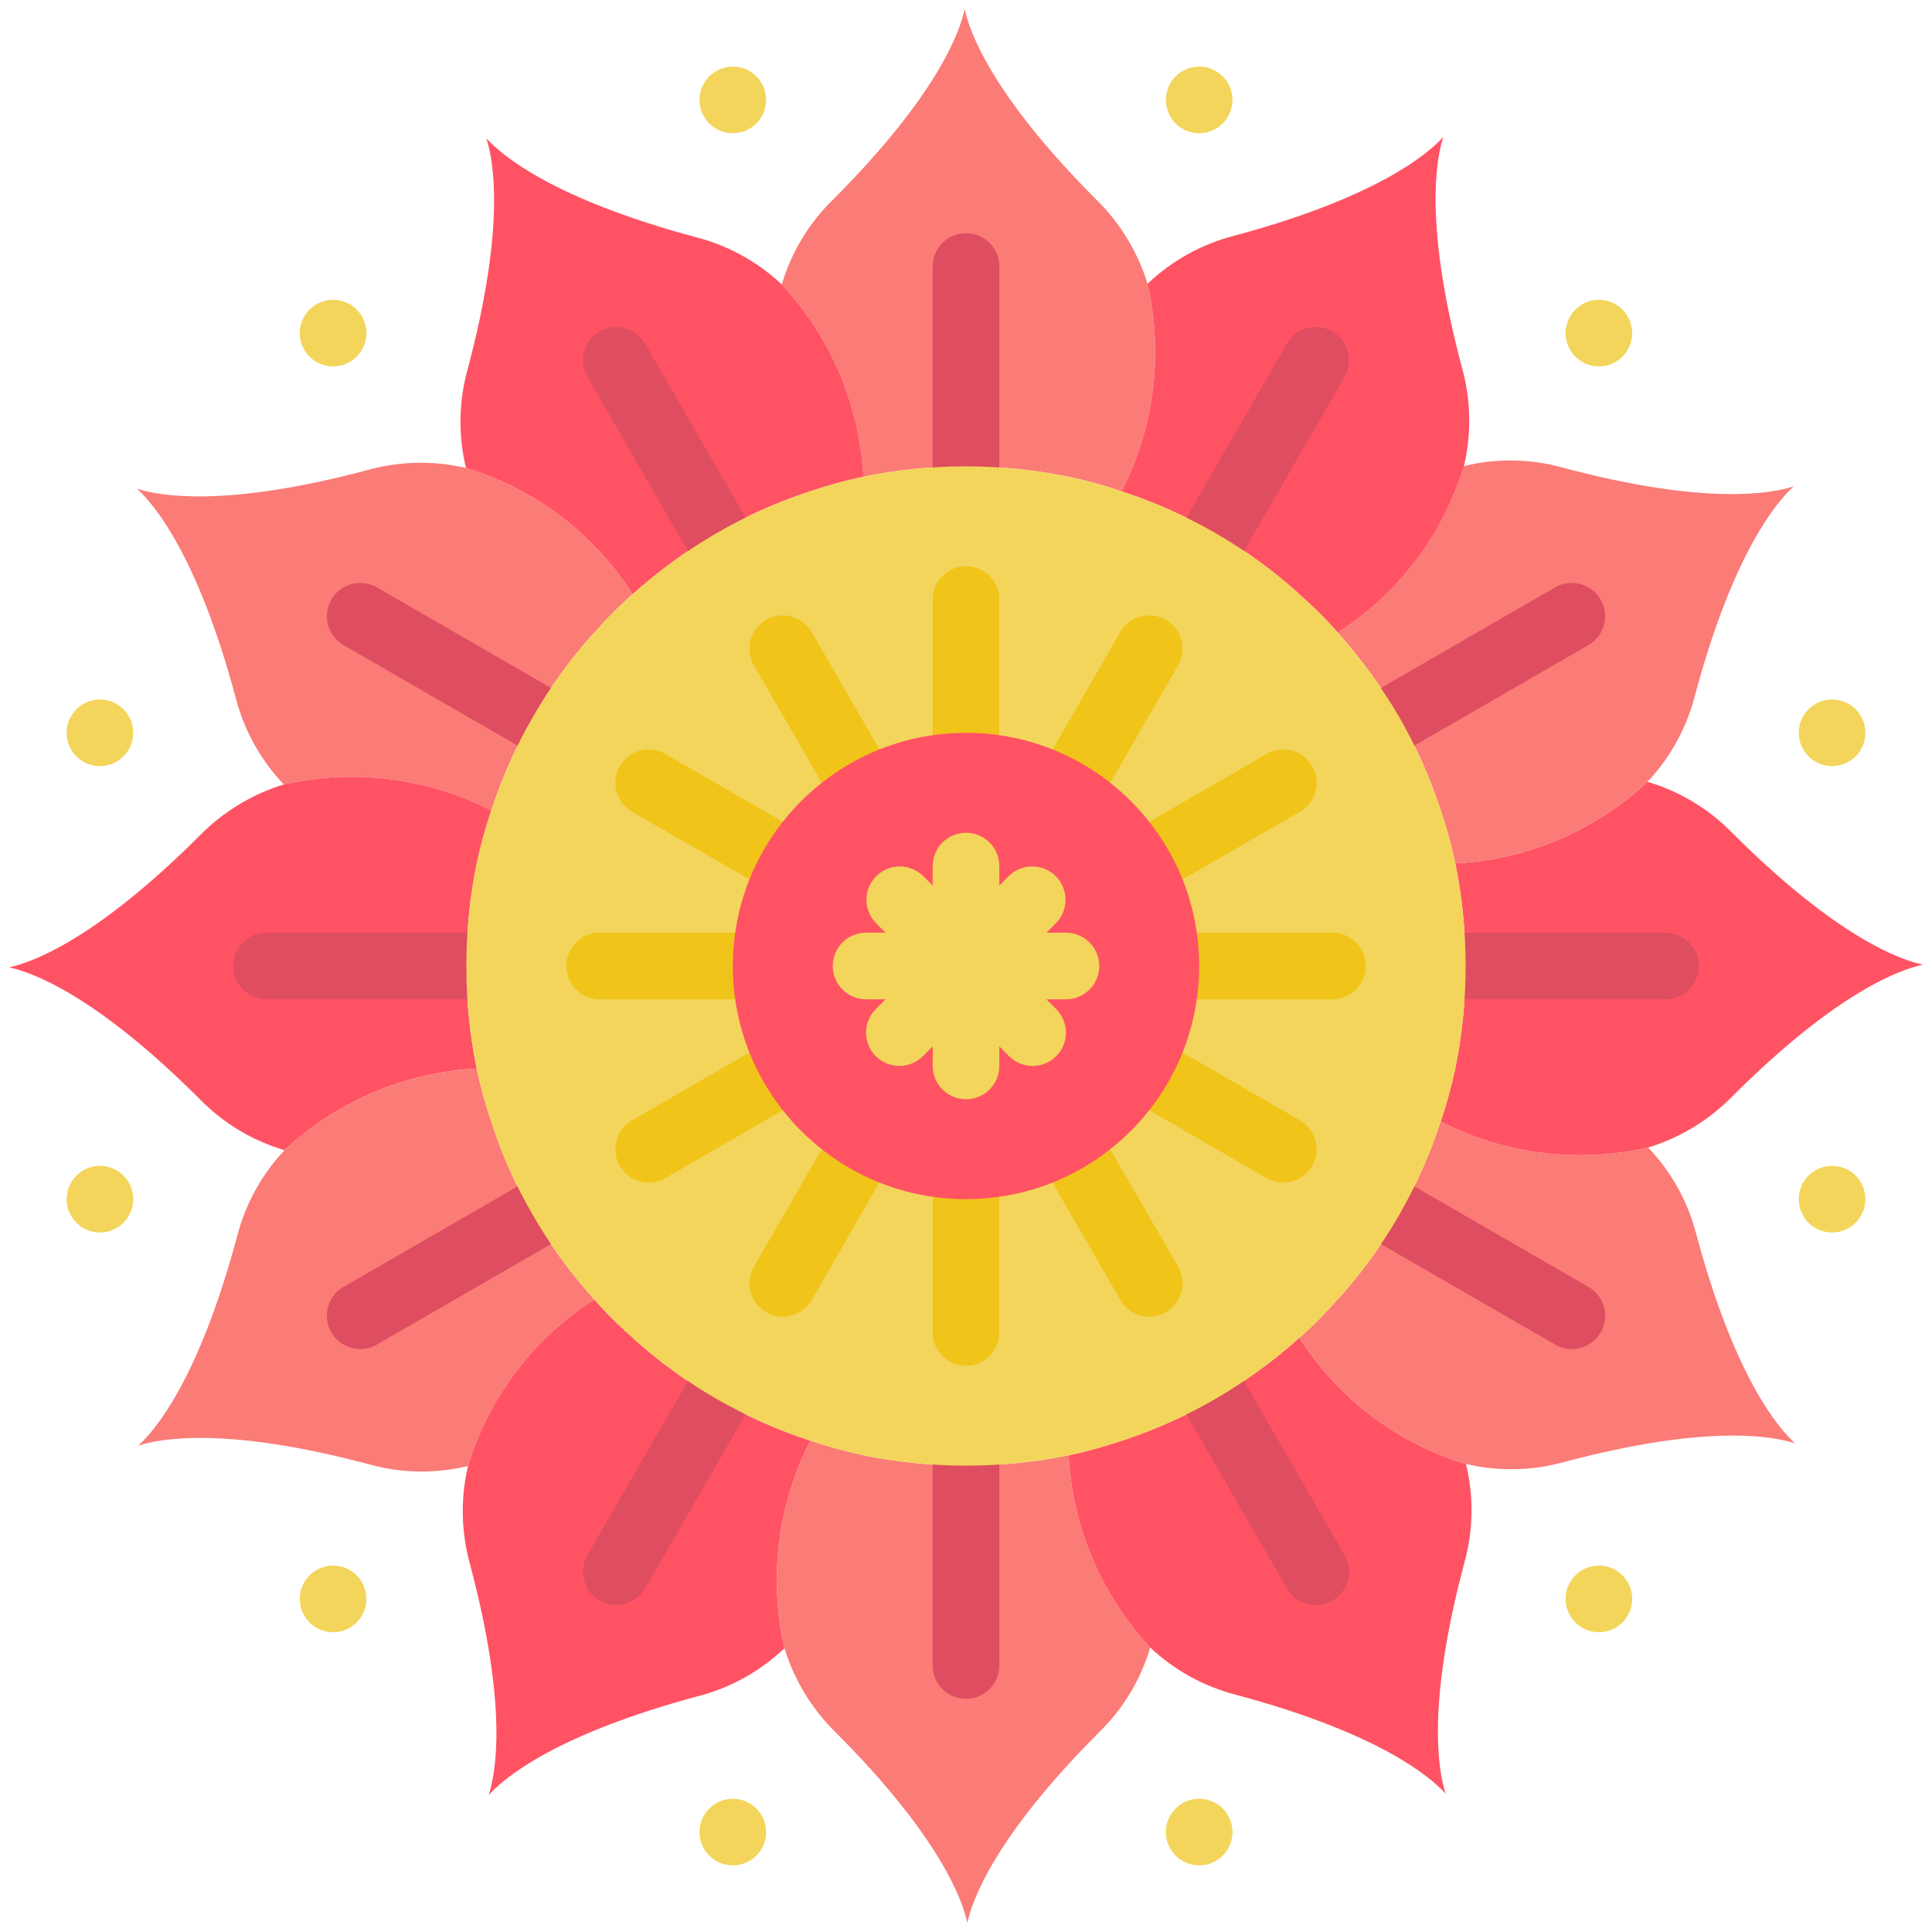 <?xml version="1.0" encoding="UTF-8"?>
<svg width="512" height="512" version="1.1" viewBox="0 0 58 58" xmlns="http://www.w3.org/2000/svg">
<title>Chakra</title>
<g fill-rule="nonzero">
<path id="Shape" d="m33.67 14.75c-0.524-0.178-1.058-0.325-1.6-0.44-2.029-0.413-4.121-0.413-6.15 0-0.114-2.151-0.981-4.194-2.45-5.77 0.285-0.963 0.811-1.838 1.53-2.54 3.15-3.15 3.82-5.06 3.96-5.73 0.14 0.67 0.81 2.58 3.96 5.73 0.711 0.7 1.237 1.566 1.53 2.52 0.479 2.104 0.203 4.309-0.78 6.23z" fill="#FB7B76"/>
<path id="Shape" d="m25.92 14.31c-0.542 0.115-1.076 0.262-1.6 0.44-0.981 0.321-1.926 0.743-2.82 1.26-0.895 0.525-1.736 1.138-2.51 1.83-1.161-1.819-2.935-3.163-5-3.79-0.238-0.978-0.22-2.001 0.05-2.97 1.14-4.28 0.78-6.26 0.56-6.93 0.46 0.51 2 1.82 6.29 2.97 0.966 0.248 1.853 0.737 2.58 1.42 1.469 1.576 2.336 3.619 2.45 5.77z" fill="#FF5364"/>
<path id="Shape" d="m18.99 17.84c-0.414 0.362-0.801 0.753-1.16 1.17h-0.01c-1.385 1.538-2.431 3.351-3.07 5.32-1.921-0.983-4.126-1.259-6.23-0.78-0.693-0.726-1.189-1.618-1.44-2.59-1.15-4.29-2.46-5.83-2.97-6.29 0.67 0.22 2.65 0.58 6.93-0.56 0.963-0.268 1.977-0.289 2.95-0.06 2.065 0.627 3.839 1.971 5 3.79z" fill="#FB7B76"/>
<path id="Shape" d="m14.31 25.93c-0.413 2.029-0.413 4.121 0 6.15-2.151 0.114-4.194 0.981-5.77 2.45-0.963-0.285-1.838-0.811-2.54-1.53-3.15-3.15-5.06-3.82-5.73-3.96 0.67-0.14 2.58-0.81 5.73-3.96 0.7-0.711 1.566-1.237 2.52-1.53 2.104-0.479 4.309-0.203 6.23 0.78-0.178 0.524-0.325 1.058-0.44 1.6z" fill="#FF5364"/>
<path id="Shape" d="m17.84 39.01c-1.819 1.161-3.163 2.935-3.79 5-0.978 0.238-2.001 0.22-2.97-0.05-4.28-1.14-6.26-0.78-6.93-0.56 0.51-0.46 1.82-2 2.97-6.29 0.248-0.966 0.737-1.853 1.42-2.58 1.576-1.469 3.619-2.336 5.77-2.45 0.115 0.542 0.262 1.076 0.44 1.6 0.317 0.983 0.739 1.928 1.26 2.82 0.519 0.9 1.132 1.741 1.83 2.51z" fill="#FB7B76"/>
<path id="Shape" d="m23.55 49.48c-0.726 0.693-1.618 1.189-2.59 1.44-4.29 1.15-5.83 2.46-6.29 2.97 0.22-0.67 0.58-2.65-0.56-6.93-0.268-0.963-0.289-1.977-0.06-2.95 0.627-2.065 1.971-3.839 3.79-5 0.362 0.414 0.753 0.801 1.17 1.16v0.01c1.538 1.385 3.351 2.431 5.32 3.07-0.983 1.921-1.259 4.126-0.78 6.23z" fill="#FF5364"/>
<path id="Shape" d="m34.53 49.46c-0.285 0.963-0.811 1.838-1.53 2.54-3.15 3.15-3.82 5.06-3.96 5.73-0.14-0.67-0.81-2.58-3.96-5.73-0.711-0.7-1.237-1.566-1.53-2.52-0.479-2.104-0.203-4.309 0.78-6.23 0.524 0.178 1.058 0.325 1.6 0.44 2.029 0.413 4.121 0.413 6.15 0 0.114 2.151 0.981 4.194 2.45 5.77z" fill="#FB7B76"/>
<path id="Shape" d="m43.96 46.92c-1.14 4.28-0.78 6.26-0.56 6.93-0.46-0.51-2-1.82-6.29-2.97-0.966-0.248-1.853-0.737-2.58-1.42-1.469-1.576-2.336-3.619-2.45-5.77 0.542-0.115 1.076-0.262 1.6-0.44 0.981-0.321 1.926-0.743 2.82-1.26 0.895-0.525 1.736-1.138 2.51-1.83 1.161 1.819 2.935 3.163 5 3.79 0.238 0.978 0.22 2.001-0.05 2.97z" fill="#FF5364"/>
<path id="Shape" d="m53.89 43.33c-0.67-0.22-2.65-0.58-6.93 0.56-0.963 0.268-1.977 0.289-2.95 0.06-2.065-0.627-3.839-1.971-5-3.79 0.414-0.362 0.801-0.753 1.16-1.17h0.01c0.688-0.765 1.295-1.599 1.81-2.49 0.517-0.897 0.939-1.846 1.26-2.83 1.921 0.983 4.126 1.259 6.23 0.78 0.693 0.726 1.189 1.618 1.44 2.59 1.15 4.29 2.46 5.83 2.97 6.29z" fill="#FB7B76"/>
<path id="Shape" d="m57.73 28.96c-0.67 0.14-2.58 0.81-5.73 3.96-0.7 0.711-1.566 1.237-2.52 1.53-2.104 0.479-4.309 0.203-6.23-0.78 0.178-0.524 0.325-1.058 0.44-1.6 0.413-2.029 0.413-4.121 0-6.15 2.151-0.114 4.194-0.981 5.77-2.45 0.963 0.285 1.838 0.811 2.54 1.53 3.15 3.15 5.06 3.82 5.73 3.96z" fill="#FF5364"/>
<path id="Shape" d="m53.85 14.6c-0.51 0.46-1.82 2-2.97 6.29-0.248 0.966-0.737 1.853-1.42 2.58-1.576 1.469-3.619 2.336-5.77 2.45-0.115-0.542-0.262-1.076-0.44-1.6-0.321-0.981-0.743-1.926-1.26-2.82-0.525-0.895-1.138-1.736-1.83-2.51 1.819-1.161 3.163-2.935 3.79-5 0.978-0.238 2.001-0.22 2.97 0.05 4.28 1.14 6.26 0.78 6.93 0.56z" fill="#FB7B76"/>
<path id="Shape" d="m43.95 13.99c-0.627 2.065-1.971 3.839-3.79 5-0.362-0.414-0.753-0.801-1.17-1.16v-0.01c-0.765-0.688-1.599-1.295-2.49-1.81-0.897-0.517-1.846-0.939-2.83-1.26 0.983-1.921 1.259-4.126 0.78-6.23 0.726-0.693 1.618-1.189 2.59-1.44 4.29-1.15 5.83-2.46 6.29-2.97-0.22 0.67-0.58 2.65 0.56 6.93 0.268 0.963 0.289 1.977 0.06 2.95z" fill="#FF5364"/>
<path id="Shape" d="m29 15c-0.552 0-1-0.448-1-1v-6c0-0.552 0.448-1 1-1s1 0.448 1 1v6c0 0.552-0.448 1-1 1z" fill="#DF4D60"/>
<path id="Shape" d="m21.501 17.01c-0.358 4.2e-4 -0.688-0.19-0.867-0.5l-3-5.196c-0.179-0.309-0.179-0.691 8.73e-5 -1s0.509-0.5 0.866-0.5c0.357 3.118e-5 0.687 0.191 0.866 0.5l3 5.196c0.179 0.309 0.179 0.69 2.065e-4 1-0.178 0.309-0.508 0.5-0.865 0.5z" fill="#DF4D60"/>
<path id="Shape" d="m16.009 22.5c-0.175 1.321e-4 -0.347-0.046-0.499-0.134l-5.196-3c-0.309-0.179-0.5-0.509-0.5-0.866-3.119e-5 -0.357 0.191-0.688 0.5-0.866s0.691-0.179 1-8.73e-5l5.196 3c0.392 0.226 0.584 0.688 0.466 1.125-0.117 0.437-0.514 0.741-0.967 0.741z" fill="#DF4D60"/>
<path id="Shape" d="m14 30h-6c-0.552 0-1-0.448-1-1s0.448-1 1-1h6c0.552 0 1 0.448 1 1s-0.448 1-1 1z" fill="#DF4D60"/>
<path id="Shape" d="m10.814 40.5c-0.453 5.906e-4 -0.85-0.303-0.967-0.741-0.117-0.437 0.074-0.899 0.466-1.125l5.196-3c0.478-0.276 1.09-0.112 1.366 0.366 0.276 0.478 0.112 1.09-0.366 1.366l-5.196 3c-0.152 0.088-0.324 0.134-0.499 0.134z" fill="#DF4D60"/>
<path id="Shape" d="m18.499 48.186c-0.357-2.947e-4 -0.687-0.191-0.865-0.5-0.178-0.309-0.178-0.69 2.065e-4 -1l3-5.196c0.179-0.309 0.509-0.5 0.866-0.5s0.688 0.191 0.866 0.5 0.179 0.691 8.73e-5 1l-3 5.196c-0.179 0.31-0.51 0.5-0.867 0.5z" fill="#DF4D60"/>
<path id="Shape" d="m29 51c-0.552 0-1-0.448-1-1v-6c0-0.552 0.448-1 1-1s1 0.448 1 1v6c0 0.552-0.448 1-1 1z" fill="#DF4D60"/>
<path id="Shape" d="m39.501 48.186c-0.358 4.2e-4 -0.688-0.19-0.867-0.5l-3-5.196c-0.179-0.309-0.179-0.691 8.73e-5 -1 0.179-0.309 0.509-0.5 0.866-0.5 0.357 3.12e-5 0.687 0.191 0.866 0.5l3 5.196c0.179 0.309 0.179 0.69 2.065e-4 1-0.178 0.309-0.508 0.5-0.865 0.5z" fill="#DF4D60"/>
<path id="Shape" d="m47.186 40.5c-0.175 1.227e-4 -0.347-0.046-0.499-0.134l-5.196-3c-0.478-0.276-0.642-0.888-0.366-1.366 0.276-0.478 0.888-0.642 1.366-0.366l5.196 3c0.392 0.226 0.584 0.688 0.466 1.125-0.117 0.437-0.514 0.741-0.967 0.741z" fill="#DF4D60"/>
<path id="Shape" d="m50 30h-6c-0.552 0-1-0.448-1-1s0.448-1 1-1h6c0.552 0 1 0.448 1 1s-0.448 1-1 1z" fill="#DF4D60"/>
<path id="Shape" d="m41.991 22.5c-0.453 5.906e-4 -0.85-0.303-0.967-0.741-0.117-0.437 0.074-0.899 0.466-1.125l5.196-3c0.478-0.276 1.09-0.112 1.366 0.366s0.112 1.09-0.366 1.366l-5.196 3c-0.152 0.088-0.324 0.134-0.499 0.134z" fill="#DF4D60"/>
<path id="Shape" d="m36.499 17.01c-0.357-2.947e-4 -0.687-0.191-0.865-0.5-0.178-0.309-0.178-0.69 2.065e-4 -1l3-5.196c0.276-0.478 0.888-0.642 1.366-0.366 0.478 0.276 0.642 0.888 0.366 1.366l-3 5.196c-0.179 0.31-0.51 0.5-0.867 0.5z" fill="#DF4D60"/>
<circle id="Oval" cx="22" cy="3" r="1" fill="#F3D55B"/>
<circle id="Oval" cx="36" cy="3" r="1" fill="#F3D55B"/>
<circle id="Oval" cx="48" cy="10" r="1" fill="#F3D55B"/>
<circle id="Oval" cx="55" cy="22" r="1" fill="#F3D55B"/>
<circle id="Oval" cx="55" cy="36" r="1" fill="#F3D55B"/>
<circle id="Oval" cx="48" cy="48" r="1" fill="#F3D55B"/>
<circle id="Oval" cx="36" cy="55" r="1" fill="#F3D55B"/>
<circle id="Oval" cx="22" cy="55" r="1" fill="#F3D55B"/>
<circle id="Oval" cx="10" cy="48" r="1" fill="#F3D55B"/>
<circle id="Oval" cx="3" cy="36" r="1" fill="#F3D55B"/>
<circle id="Oval" cx="3" cy="22" r="1" fill="#F3D55B"/>
<circle id="b" cx="10" cy="10" r="1" fill="#F3D55B"/>
<path id="Shape" d="m44 29c-0.001 1.031-0.105 2.059-0.31 3.07-0.115 0.542-0.262 1.076-0.44 1.6-0.321 0.984-0.743 1.933-1.26 2.83-0.515 0.891-1.122 1.725-1.81 2.49h-0.01c-0.359 0.417-0.746 0.808-1.16 1.17-0.774 0.692-1.615 1.305-2.51 1.83-0.894 0.517-1.839 0.939-2.82 1.26-0.524 0.178-1.058 0.325-1.6 0.44-2.029 0.413-4.121 0.413-6.15 0-0.542-0.115-1.076-0.262-1.6-0.44-1.969-0.639-3.782-1.685-5.32-3.07v-0.01c-0.417-0.359-0.808-0.746-1.17-1.16-0.698-0.769-1.312-1.61-1.83-2.51-0.521-0.892-0.943-1.837-1.26-2.82-0.178-0.524-0.325-1.058-0.44-1.6-0.413-2.029-0.413-4.121 0-6.15 0.115-0.542 0.262-1.076 0.44-1.6 0.639-1.969 1.685-3.782 3.07-5.32h0.01c0.359-0.417 0.746-0.808 1.16-1.17 0.774-0.692 1.615-1.305 2.51-1.83 0.894-0.517 1.839-0.939 2.82-1.26 0.524-0.178 1.058-0.325 1.6-0.44 2.029-0.413 4.121-0.413 6.15 0 0.542 0.115 1.076 0.262 1.6 0.44 0.984 0.321 1.933 0.743 2.83 1.26 0.891 0.515 1.725 1.122 2.49 1.81v0.01c0.417 0.359 0.808 0.746 1.17 1.16 0.692 0.774 1.305 1.615 1.83 2.51 0.517 0.894 0.939 1.839 1.26 2.82 0.178 0.524 0.325 1.058 0.44 1.6 0.206 1.014 0.309 2.046 0.31 3.08z" fill="#F3D55B"/>
<path id="Shape" d="m29 23c-0.552 0-1-0.448-1-1v-4c0-0.552 0.448-1 1-1s1 0.448 1 1v4c0 0.552-0.448 1-1 1z" fill="#F0C419"/>
<path id="Shape" d="m25.501 23.938c-0.358 4.2e-4 -0.688-0.19-0.867-0.5l-2-3.464c-0.179-0.309-0.179-0.691 8.73e-5 -1s0.509-0.5 0.866-0.5 0.687 0.191 0.866 0.5l2 3.464c0.179 0.309 0.179 0.69 2.065e-4 1-0.178 0.309-0.508 0.5-0.865 0.5z" fill="#F0C419"/>
<path id="Shape" d="m22.936 26.5c-0.175 1.321e-4 -0.347-0.046-0.499-0.134l-3.464-2c-0.478-0.276-0.642-0.888-0.366-1.366s0.888-0.642 1.366-0.366l3.464 2c0.392 0.226 0.584 0.688 0.466 1.125-0.117 0.437-0.514 0.741-0.967 0.741z" fill="#F0C419"/>
<path id="Shape" d="m22 30h-4c-0.552 0-1-0.448-1-1s0.448-1 1-1h4c0.552 0 1 0.448 1 1s-0.448 1-1 1z" fill="#F0C419"/>
<path id="Shape" d="m19.475 35.5c-0.453 5.906e-4 -0.85-0.303-0.967-0.741-0.117-0.437 0.074-0.899 0.466-1.125l3.464-2c0.309-0.179 0.691-0.179 1 8.73e-5 0.309 0.179 0.5 0.509 0.5 0.866s-0.191 0.687-0.5 0.866l-3.464 2c-0.152 0.088-0.324 0.134-0.499 0.134z" fill="#F0C419"/>
<path id="Shape" d="m23.499 39.526c-0.357-2.947e-4 -0.687-0.191-0.865-0.5-0.178-0.309-0.178-0.69 2.065e-4 -1l2-3.464c0.179-0.309 0.509-0.5 0.866-0.5s0.688 0.191 0.866 0.5 0.179 0.691 8.73e-5 1l-2 3.464c-0.179 0.31-0.51 0.5-0.867 0.5z" fill="#F0C419"/>
<path id="Shape" d="m29 41c-0.552 0-1-0.448-1-1v-4c0-0.552 0.448-1 1-1s1 0.448 1 1v4c0 0.552-0.448 1-1 1z" fill="#F0C419"/>
<path id="Shape" d="m34.501 39.526c-0.358 4.2e-4 -0.688-0.19-0.867-0.5l-2-3.464c-0.179-0.309-0.179-0.691 8.73e-5 -1 0.179-0.309 0.509-0.5 0.866-0.5 0.357 3.12e-5 0.687 0.191 0.866 0.5l2 3.464c0.179 0.309 0.179 0.69 2.065e-4 1-0.178 0.309-0.508 0.5-0.865 0.5z" fill="#F0C419"/>
<path id="Shape" d="m38.525 35.5c-0.175 1.321e-4 -0.347-0.046-0.499-0.134l-3.464-2c-0.478-0.276-0.642-0.888-0.366-1.366 0.276-0.478 0.888-0.642 1.366-0.366l3.464 2c0.392 0.226 0.584 0.688 0.466 1.125-0.117 0.437-0.514 0.741-0.967 0.741z" fill="#F0C419"/>
<path id="Shape" d="m40 30h-4c-0.552 0-1-0.448-1-1s0.448-1 1-1h4c0.552 0 1 0.448 1 1s-0.448 1-1 1z" fill="#F0C419"/>
<path id="Shape" d="m35.064 26.5c-0.453 5.906e-4 -0.85-0.303-0.967-0.741-0.117-0.437 0.074-0.899 0.466-1.125l3.464-2c0.478-0.276 1.09-0.112 1.366 0.366s0.112 1.09-0.366 1.366l-3.464 2c-0.152 0.088-0.324 0.134-0.499 0.134z" fill="#F0C419"/>
<path id="Shape" d="m32.499 23.938c-0.357-2.947e-4 -0.687-0.191-0.865-0.5-0.178-0.309-0.178-0.69 2.065e-4 -1l2-3.464c0.276-0.478 0.888-0.642 1.366-0.366 0.478 0.276 0.642 0.888 0.366 1.366l-2 3.464c-0.179 0.31-0.51 0.5-0.867 0.5z" fill="#F0C419"/>
<circle cx="29" cy="29" r="7" fill="#FF5364"/>
<path id="Shape" d="m29 33c-0.552 0-1-0.448-1-1v-6c0-0.552 0.448-1 1-1s1 0.448 1 1v6c0 0.552-0.448 1-1 1z" fill="#F3D55B"/>
<path id="Shape" d="m32 30h-6c-0.552 0-1-0.448-1-1s0.448-1 1-1h6c0.552 0 1 0.448 1 1s-0.448 1-1 1z" fill="#F3D55B"/>
<path id="a" d="m27 32c-0.404-8.63e-5 -0.769-0.244-0.924-0.617-0.155-0.374-0.069-0.804 0.217-1.09l4-4c0.392-0.379 1.016-0.374 1.402 0.012s0.391 1.009 0.012 1.402l-4 4c-0.187 0.188-0.442 0.293-0.707 0.293z" fill="#F3D55B"/>
<path d="m31 32c-0.265 3.072e-4 -0.52-0.105-0.707-0.293l-4-4c-0.379-0.392-0.374-1.016 0.012-1.402s1.009-0.391 1.402-0.012l4 4c0.286 0.286 0.371 0.716 0.217 1.09-0.155 0.374-0.519 0.617-0.924 0.617z" fill="#F3D55B"/>
</g>
</svg>
